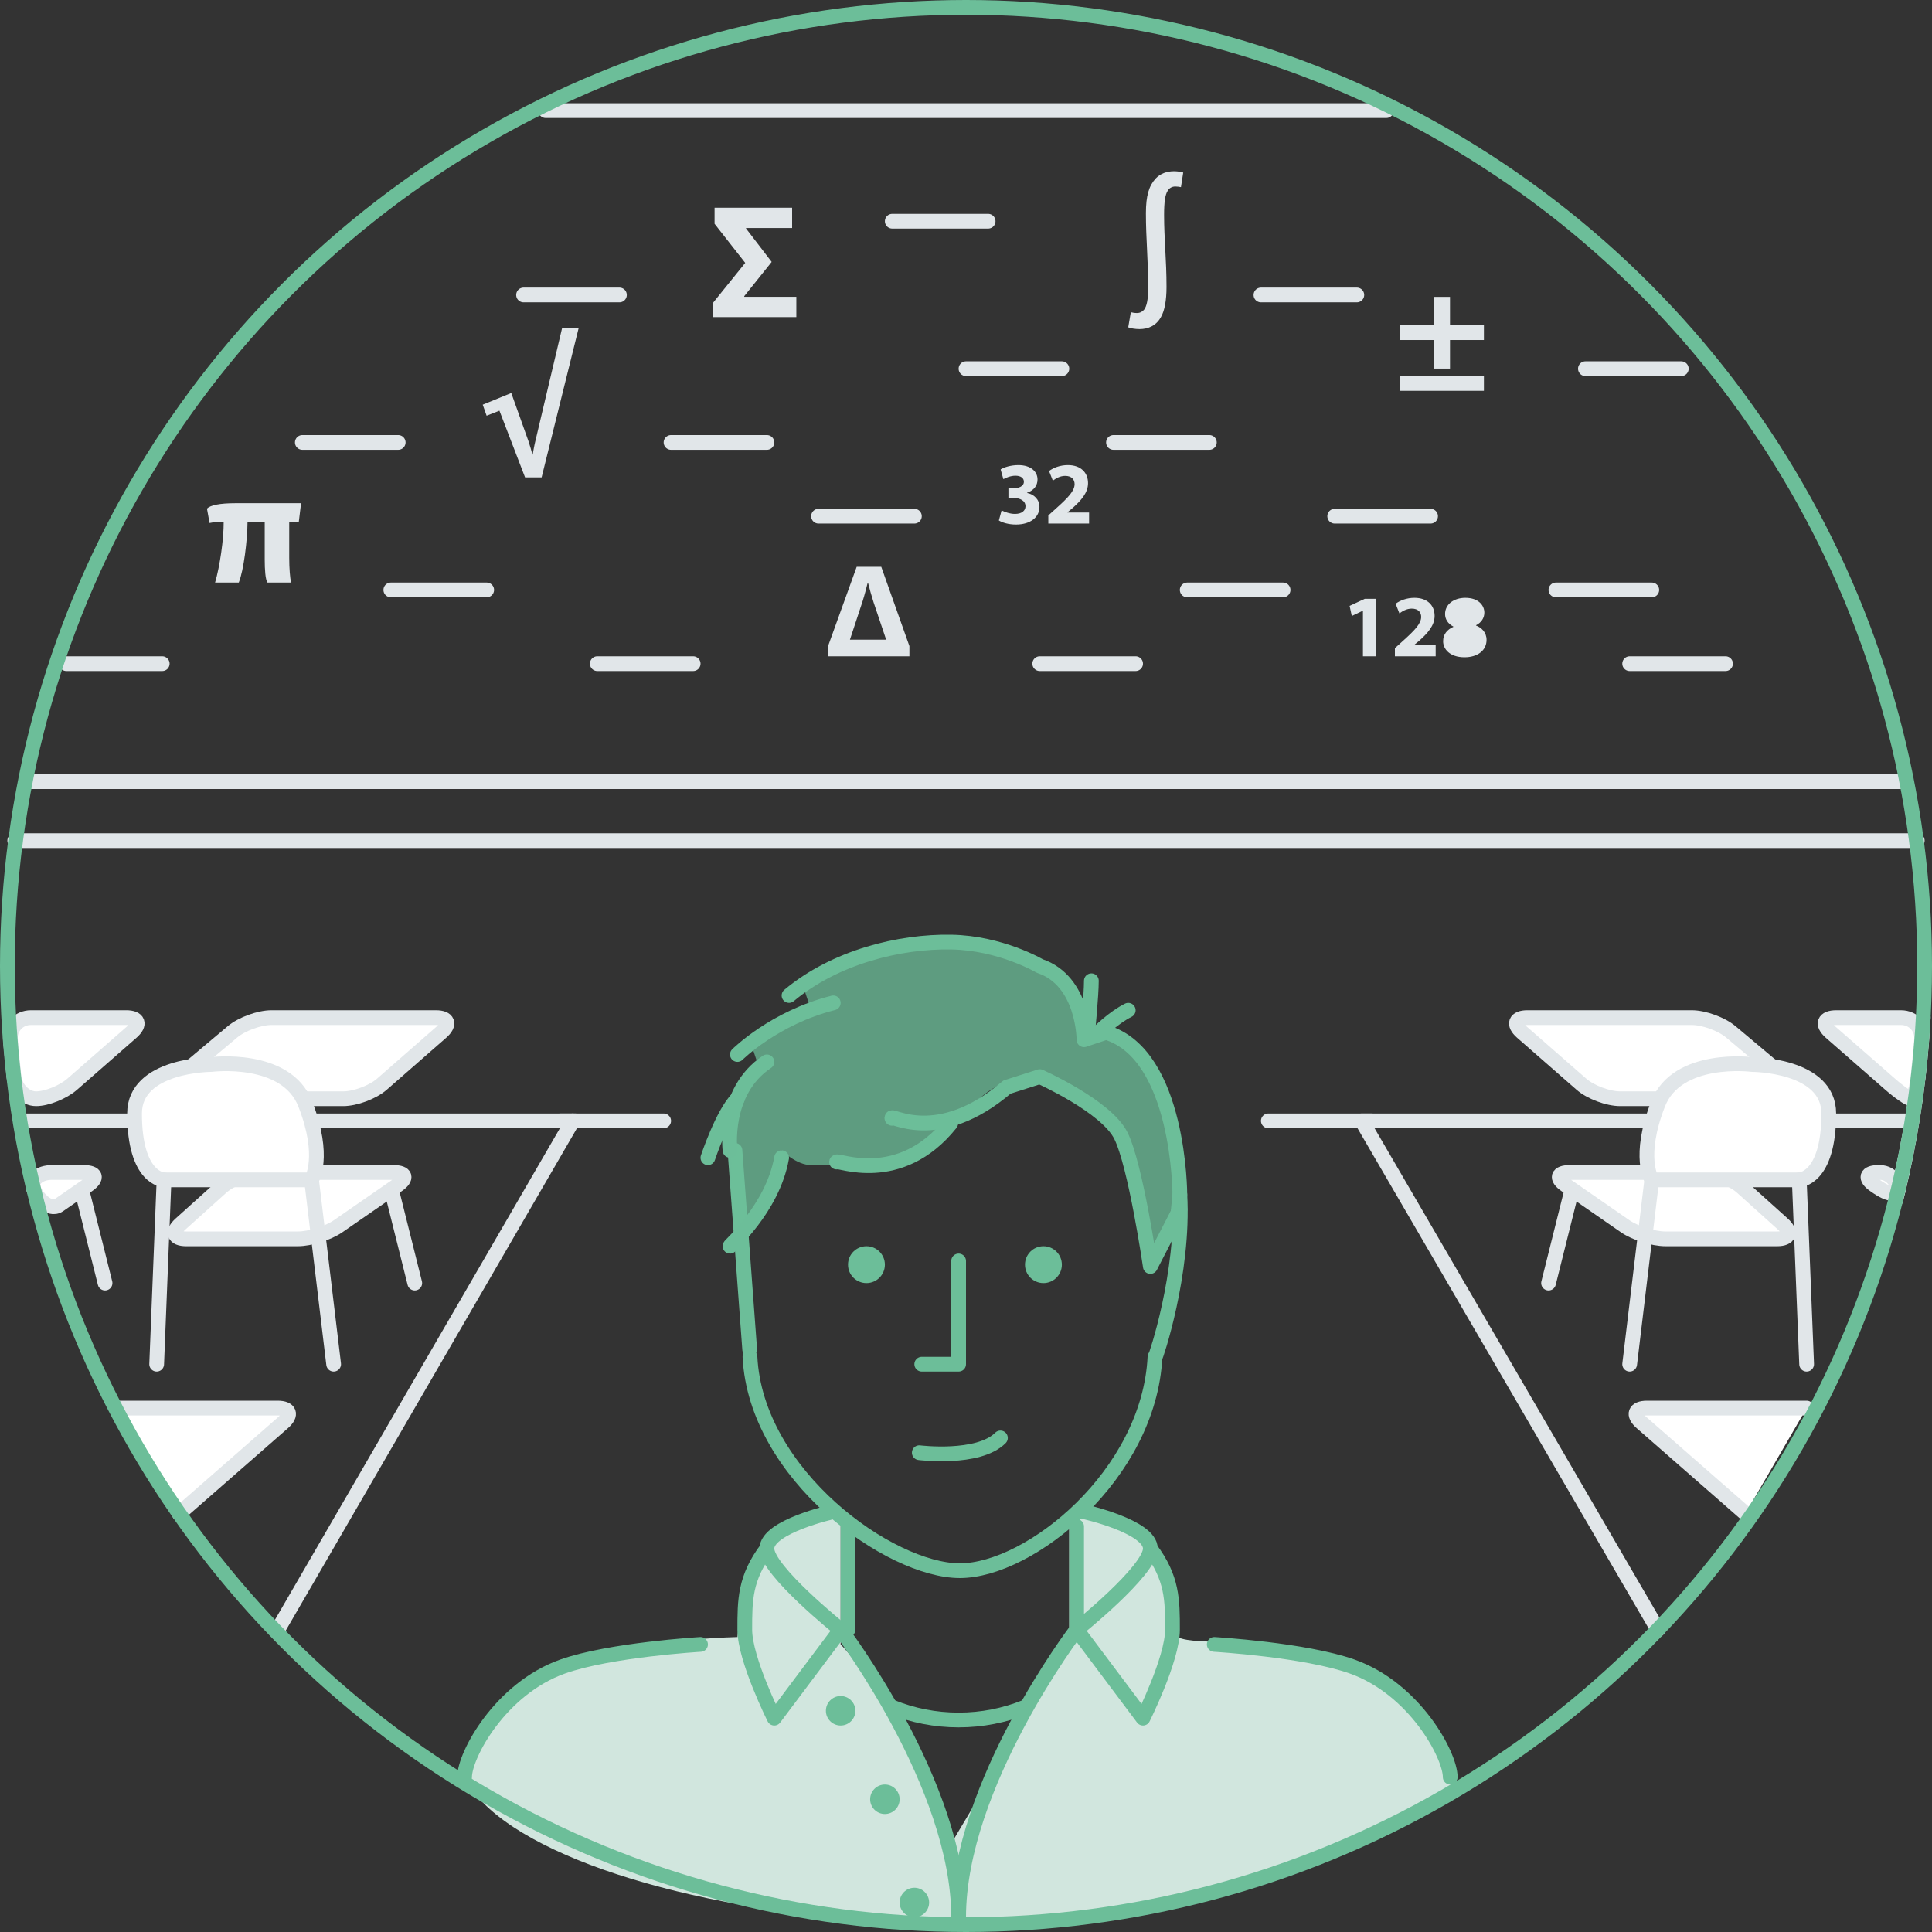 <?xml version="1.0" encoding="utf-8"?>
<!-- Generator: Adobe Illustrator 16.0.0, SVG Export Plug-In . SVG Version: 6.00 Build 0)  -->
<!DOCTYPE svg PUBLIC "-//W3C//DTD SVG 1.1//EN" "http://www.w3.org/Graphics/SVG/1.1/DTD/svg11.dtd">
<svg version="1.1" id="Layer_1" xmlns="http://www.w3.org/2000/svg" xmlns:xlink="http://www.w3.org/1999/xlink" x="0px" y="0px"
	 width="262px" height="262px" viewBox="0 0 262 262" enable-background="new 0 0 262 262" xml:space="preserve">
<rect x="0" y="0" width="262" height="262" fill="#333333" stroke="none"/>
<g>
	<g>
		<defs>
			<rect id="SVGID_1_" width="262" height="262"/>
		</defs>
		<clipPath id="SVGID_2_">
			<use xlink:href="#SVGID_1_"  overflow="visible"/>
		</clipPath>
		<path clip-path="url(#SVGID_2_)" fill="#D1E6DE" d="M63,241c0,0,2-18,37-19c1-9,5-14,5-14l9-3v18c0,0,9,9,15,27c6-10,16-27,16-27
			v-17c0,0,3-1,8,1s6,9,6,14s30-6,38,22C155,273,72,260,63,241"/>
		
			<line clip-path="url(#SVGID_2_)" fill="none" stroke="#6CBE99" stroke-width="2" stroke-linecap="round" stroke-linejoin="round" stroke-miterlimit="1" x1="115" y1="207" x2="115" y2="221"/>
		
			<path clip-path="url(#SVGID_2_)" fill="none" stroke="#6CBE99" stroke-width="2" stroke-linecap="round" stroke-linejoin="round" stroke-miterlimit="1" d="
			M164.667,223c0,0,12.285,0.72,18.704,3c8.443,3,13.296,12,13.296,15"/>
		
			<line clip-path="url(#SVGID_2_)" fill="none" stroke="#6CBE99" stroke-width="2" stroke-linecap="round" stroke-linejoin="round" stroke-miterlimit="1" x1="101.666" y1="183" x2="99.666" y2="156"/>
		
			<line clip-path="url(#SVGID_2_)" fill="none" stroke="#E1E6E9" stroke-width="2" stroke-linecap="round" stroke-linejoin="round" stroke-miterlimit="1" x1="3" y1="152" x2="78" y2="152"/>
		
			<polyline clip-path="url(#SVGID_2_)" fill="none" stroke="#E1E6E9" stroke-width="2" stroke-linecap="round" stroke-linejoin="round" stroke-miterlimit="1" points="
			259,152 184.667,152 224.833,221 		"/>
		
			<line clip-path="url(#SVGID_2_)" fill="none" stroke="#E1E6E9" stroke-width="2" stroke-linecap="round" stroke-linejoin="round" stroke-miterlimit="1" x1="76" y1="152" x2="90" y2="152"/>
		
			<line clip-path="url(#SVGID_2_)" fill="none" stroke="#E1E6E9" stroke-width="2" stroke-linecap="round" stroke-linejoin="round" stroke-miterlimit="1" x1="172" y1="152" x2="186" y2="152"/>
		
			<line clip-path="url(#SVGID_2_)" fill="none" stroke="#E1E6E9" stroke-width="2" stroke-linecap="round" stroke-linejoin="round" stroke-miterlimit="1" x1="77.666" y1="152" x2="37.666" y2="221"/>
		
			<path clip-path="url(#SVGID_2_)" fill="none" stroke="#6CBE99" stroke-width="2" stroke-linecap="round" stroke-linejoin="round" stroke-miterlimit="1" d="
			M113,205c0,0-9,2-9,5s10,11,10,11l-9,12c0,0-4-8-4-12s0-7,3-11"/>
		<path clip-path="url(#SVGID_2_)" fill="#6CBE99" d="M116,232c0,1.104-0.896,2-2,2s-2-0.896-2-2s0.896-2,2-2S116,230.896,116,232"
			/>
		
			<path clip-path="url(#SVGID_2_)" fill="none" stroke="#6CBE99" stroke-width="2" stroke-linecap="round" stroke-linejoin="round" stroke-miterlimit="1" d="
			M95,223c0,0-12.285,0.72-18.704,3C67.853,229,63,238,63,241"/>
		
			<line clip-path="url(#SVGID_2_)" fill="none" stroke="#E1E6E9" stroke-width="2" stroke-linecap="round" stroke-linejoin="round" stroke-miterlimit="1" x1="2" y1="114" x2="260" y2="114"/>
		
			<line clip-path="url(#SVGID_2_)" fill="none" stroke="#E1E6E9" stroke-width="2" stroke-linecap="round" stroke-linejoin="round" stroke-miterlimit="1" x1="258" y1="106" x2="4" y2="106"/>
		
			<line clip-path="url(#SVGID_2_)" fill="none" stroke="#E1E6E9" stroke-width="2" stroke-linecap="round" stroke-linejoin="round" stroke-miterlimit="1" x1="188" y1="15" x2="74" y2="15"/>
		<line clip-path="url(#SVGID_2_)" fill="#FFFFFF" x1="213" y1="162" x2="210" y2="174"/>
		
			<line clip-path="url(#SVGID_2_)" fill="none" stroke="#E1E6E9" stroke-width="2" stroke-linecap="round" stroke-linejoin="round" stroke-miterlimit="1" x1="213" y1="162" x2="210" y2="174"/>
		<path clip-path="url(#SVGID_2_)" fill="#FFFFFF" d="M246.246,152.126c1.65,0,1.966-0.868,0.702-1.929l-12.229-10.269
			c-1.264-1.061-3.647-1.929-5.298-1.929h-22.289c-1.65,0-1.983,0.889-0.742,1.975l8.062,7.051c1.241,1.086,3.607,1.975,5.258,1.975
			h15.141c1.65,0,3.858,0.703,4.908,1.563c1.049,0.859,3.258,1.562,4.908,1.562H246.246z"/>
		
			<path clip-path="url(#SVGID_2_)" fill="none" stroke="#E1E6E9" stroke-width="2" stroke-linecap="round" stroke-linejoin="round" stroke-miterlimit="1" d="
			M246.246,152.126c1.65,0,1.966-0.868,0.702-1.929l-12.229-10.269c-1.264-1.061-3.647-1.929-5.298-1.929h-22.289
			c-1.65,0-1.983,0.889-0.742,1.975l8.062,7.051c1.241,1.086,3.607,1.975,5.258,1.975h15.141c1.65,0,3.858,0.703,4.908,1.563
			c1.049,0.859,3.258,1.562,4.908,1.562H246.246z"/>
		<line clip-path="url(#SVGID_2_)" fill="#FFFFFF" x1="231.852" y1="149" x2="234.29" y2="165"/>
		
			<line clip-path="url(#SVGID_2_)" fill="none" stroke="#E1E6E9" stroke-width="2" stroke-linecap="round" stroke-linejoin="round" stroke-miterlimit="1" x1="231.852" y1="149" x2="234.29" y2="165"/>
		<path clip-path="url(#SVGID_2_)" fill="#FFFFFF" d="M236.229,161.007c-1.226-1.104-3.579-2.007-5.229-2.007h-18.142
			c-1.65,0-1.89,0.769-0.533,1.708l8.066,5.584c1.356,0.939,3.816,1.708,5.467,1.708h15.142c1.649,0,1.995-0.903,0.77-2.007
			L236.229,161.007z"/>
		
			<path clip-path="url(#SVGID_2_)" fill="none" stroke="#E1E6E9" stroke-width="2" stroke-linecap="round" stroke-linejoin="round" stroke-miterlimit="1" d="
			M236.229,161.007c-1.226-1.104-3.579-2.007-5.229-2.007h-18.142c-1.65,0-1.89,0.769-0.533,1.708l8.066,5.584
			c1.356,0.939,3.816,1.708,5.467,1.708h15.142c1.649,0,1.995-0.903,0.77-2.007L236.229,161.007z"/>
		<path clip-path="url(#SVGID_2_)" fill="#FFFFFF" d="M224,160c0,0-1.957-3.125,0.85-10.3c2.601-6.645,12.75-5.345,12.75-5.345
			s10.4,0,10.4,6.645c0,8.955-4,9-4,9H224z"/>
		
			<path clip-path="url(#SVGID_2_)" fill="none" stroke="#E1E6E9" stroke-width="2" stroke-linecap="round" stroke-linejoin="round" stroke-miterlimit="1" d="
			M224,160c0,0-1.957-3.125,0.85-10.3c2.601-6.645,12.75-5.345,12.75-5.345s10.4,0,10.4,6.645c0,8.955-4,9-4,9H224z"/>
		<line clip-path="url(#SVGID_2_)" fill="#FFFFFF" x1="244" y1="160" x2="245" y2="185"/>
		
			<line clip-path="url(#SVGID_2_)" fill="none" stroke="#E1E6E9" stroke-width="2" stroke-linecap="round" stroke-linejoin="round" stroke-miterlimit="1" x1="244" y1="160" x2="245" y2="185"/>
		<line clip-path="url(#SVGID_2_)" fill="#FFFFFF" x1="224" y1="160" x2="221" y2="185"/>
		
			<line clip-path="url(#SVGID_2_)" fill="none" stroke="#E1E6E9" stroke-width="2" stroke-linecap="round" stroke-linejoin="round" stroke-miterlimit="1" x1="224" y1="160" x2="221" y2="185"/>
		<path clip-path="url(#SVGID_2_)" fill="#FFFFFF" d="M20,152.126c-1.65,0-1.966-0.868-0.703-1.929l12.23-10.269
			c1.264-1.061,3.647-1.929,5.297-1.929h22.289c1.65,0,1.984,0.889,0.742,1.975l-8.062,7.051c-1.242,1.086-3.608,1.975-5.258,1.975
			h-15.14c-1.65,0-3.859,0.703-4.909,1.563c-1.049,0.859-3.258,1.562-4.908,1.562H20z"/>
		
			<path clip-path="url(#SVGID_2_)" fill="none" stroke="#E1E6E9" stroke-width="2" stroke-linecap="round" stroke-linejoin="round" stroke-miterlimit="1" d="
			M20,152.126c-1.65,0-1.966-0.868-0.703-1.929l12.23-10.269c1.264-1.061,3.647-1.929,5.297-1.929h22.289
			c1.65,0,1.984,0.889,0.742,1.975l-8.062,7.051c-1.242,1.086-3.608,1.975-5.258,1.975h-15.14c-1.65,0-3.859,0.703-4.909,1.563
			c-1.049,0.859-3.258,1.562-4.908,1.562H20z"/>
		<line clip-path="url(#SVGID_2_)" fill="#FFFFFF" x1="34.395" y1="149" x2="31.957" y2="165"/>
		
			<line clip-path="url(#SVGID_2_)" fill="none" stroke="#E1E6E9" stroke-width="2" stroke-linecap="round" stroke-linejoin="round" stroke-miterlimit="1" x1="34.395" y1="149" x2="31.957" y2="165"/>
		<path clip-path="url(#SVGID_2_)" fill="#FFFFFF" d="M30.016,161.007c1.227-1.104,3.58-2.007,5.23-2.007h18.141
			c1.65,0,1.89,0.769,0.533,1.708l-8.067,5.584c-1.357,0.939-3.816,1.708-5.466,1.708H25.246c-1.65,0-1.997-0.903-0.77-2.007
			L30.016,161.007z"/>
		
			<path clip-path="url(#SVGID_2_)" fill="none" stroke="#E1E6E9" stroke-width="2" stroke-linecap="round" stroke-linejoin="round" stroke-miterlimit="1" d="
			M30.016,161.007c1.227-1.104,3.58-2.007,5.23-2.007h18.141c1.65,0,1.89,0.769,0.533,1.708l-8.067,5.584
			c-1.357,0.939-3.816,1.708-5.466,1.708H25.246c-1.65,0-1.997-0.903-0.77-2.007L30.016,161.007z"/>
		<path clip-path="url(#SVGID_2_)" fill="#FFFFFF" d="M42.246,160c0,0,1.957-3.125-0.85-10.3c-2.6-6.645-12.75-5.345-12.75-5.345
			s-10.4,0-10.4,6.645c0,8.955,4,9,4,9H42.246z"/>
		
			<path clip-path="url(#SVGID_2_)" fill="none" stroke="#E1E6E9" stroke-width="2" stroke-linecap="round" stroke-linejoin="round" stroke-miterlimit="1" d="
			M42.246,160c0,0,1.957-3.125-0.85-10.3c-2.6-6.645-12.75-5.345-12.75-5.345s-10.4,0-10.4,6.645c0,8.955,4,9,4,9H42.246z"/>
		<line clip-path="url(#SVGID_2_)" fill="#FFFFFF" x1="22.246" y1="160" x2="21.246" y2="185"/>
		
			<line clip-path="url(#SVGID_2_)" fill="none" stroke="#E1E6E9" stroke-width="2" stroke-linecap="round" stroke-linejoin="round" stroke-miterlimit="1" x1="22.246" y1="160" x2="21.246" y2="185"/>
		<line clip-path="url(#SVGID_2_)" fill="#FFFFFF" x1="53.246" y1="162" x2="56.246" y2="174"/>
		
			<line clip-path="url(#SVGID_2_)" fill="none" stroke="#E1E6E9" stroke-width="2" stroke-linecap="round" stroke-linejoin="round" stroke-miterlimit="1" x1="53.246" y1="162" x2="56.246" y2="174"/>
		<line clip-path="url(#SVGID_2_)" fill="#FFFFFF" x1="42.246" y1="160" x2="45.246" y2="185"/>
		
			<line clip-path="url(#SVGID_2_)" fill="none" stroke="#E1E6E9" stroke-width="2" stroke-linecap="round" stroke-linejoin="round" stroke-miterlimit="1" x1="42.246" y1="160" x2="45.246" y2="185"/>
		<path clip-path="url(#SVGID_2_)" fill="#FFFFFF" d="M16,190.95h21.647c1.65,0,1.984,0.889,0.742,1.975L24.296,205.25"/>
		
			<path clip-path="url(#SVGID_2_)" fill="none" stroke="#E1E6E9" stroke-width="2" stroke-linecap="round" stroke-linejoin="round" stroke-miterlimit="1" d="
			M16,190.95h21.647c1.65,0,1.984,0.889,0.742,1.975L24.296,205.25"/>
		<path clip-path="url(#SVGID_2_)" fill="#FFFFFF" d="M245,190.95h-21.647c-1.65,0-1.983,0.889-0.742,1.975l14.094,12.325"/>
		
			<path clip-path="url(#SVGID_2_)" fill="none" stroke="#E1E6E9" stroke-width="2" stroke-linecap="round" stroke-linejoin="round" stroke-miterlimit="1" d="
			M245,190.95h-21.647c-1.65,0-1.983,0.889-0.742,1.975l14.094,12.325"/>
		<path clip-path="url(#SVGID_2_)" fill="#FFFFFF" d="M11.246,162l3,12L11.246,162z"/>
		
			<path clip-path="url(#SVGID_2_)" fill="none" stroke="#E1E6E9" stroke-width="2" stroke-linecap="round" stroke-linejoin="round" stroke-miterlimit="1" d="
			M11.246,162l3,12L11.246,162z"/>
		<path clip-path="url(#SVGID_2_)" fill="#FFFFFF" d="M4.891,149c1.455,0,3.661-0.889,4.903-1.975l8.061-7.051
			c1.243-1.086,0.909-1.975-0.741-1.975H4.188c-1.65,0-2.898,1.346-2.775,2.991l0.481,5.03C2.087,147.659,3.436,149,4.891,149"/>
		
			<path clip-path="url(#SVGID_2_)" fill="none" stroke="#E1E6E9" stroke-width="2" stroke-linecap="round" stroke-linejoin="round" stroke-miterlimit="1" d="
			M4.891,149c1.455,0,3.661-0.889,4.903-1.975l8.061-7.051c1.243-1.086,0.909-1.975-0.741-1.975H4.188
			c-1.65,0-2.898,1.346-2.775,2.991l0.481,5.03C2.087,147.659,3.436,149,4.891,149z"/>
		<path clip-path="url(#SVGID_2_)" fill="#FFFFFF" d="M7.033,159c-1.65,0-2.785,0.923-2.523,2.052
			c0.262,1.129,2.136,3.307,3.493,2.367l3.917-2.711c1.357-0.939,1.116-1.708-0.533-1.708H7.033z"/>
		
			<path clip-path="url(#SVGID_2_)" fill="none" stroke="#E1E6E9" stroke-width="2" stroke-linecap="round" stroke-linejoin="round" stroke-miterlimit="1" d="
			M7.033,159c-1.65,0-2.785,0.923-2.523,2.052c0.262,1.129,2.136,3.307,3.493,2.367l3.917-2.711
			c1.357-0.939,1.116-1.708-0.533-1.708H7.033z"/>
		<line clip-path="url(#SVGID_2_)" fill="#FFFFFF" x1="71" y1="40" x2="84" y2="40"/>
		
			<line clip-path="url(#SVGID_2_)" fill="none" stroke="#E1E6E9" stroke-width="2" stroke-linecap="round" stroke-linejoin="round" stroke-miterlimit="1" x1="71" y1="40" x2="84" y2="40"/>
		<line clip-path="url(#SVGID_2_)" fill="#FFFFFF" x1="91" y1="60" x2="104" y2="60"/>
		
			<line clip-path="url(#SVGID_2_)" fill="none" stroke="#E1E6E9" stroke-width="2" stroke-linecap="round" stroke-linejoin="round" stroke-miterlimit="1" x1="91" y1="60" x2="104" y2="60"/>
		<line clip-path="url(#SVGID_2_)" fill="#FFFFFF" x1="131" y1="50" x2="144" y2="50"/>
		
			<line clip-path="url(#SVGID_2_)" fill="none" stroke="#E1E6E9" stroke-width="2" stroke-linecap="round" stroke-linejoin="round" stroke-miterlimit="1" x1="131" y1="50" x2="144" y2="50"/>
		<line clip-path="url(#SVGID_2_)" fill="#FFFFFF" x1="111" y1="70" x2="124" y2="70"/>
		
			<line clip-path="url(#SVGID_2_)" fill="none" stroke="#E1E6E9" stroke-width="2" stroke-linecap="round" stroke-linejoin="round" stroke-miterlimit="1" x1="111" y1="70" x2="124" y2="70"/>
		<line clip-path="url(#SVGID_2_)" fill="#FFFFFF" x1="151" y1="60" x2="164" y2="60"/>
		
			<line clip-path="url(#SVGID_2_)" fill="none" stroke="#E1E6E9" stroke-width="2" stroke-linecap="round" stroke-linejoin="round" stroke-miterlimit="1" x1="151" y1="60" x2="164" y2="60"/>
		<line clip-path="url(#SVGID_2_)" fill="#FFFFFF" x1="141" y1="90" x2="154" y2="90"/>
		
			<line clip-path="url(#SVGID_2_)" fill="none" stroke="#E1E6E9" stroke-width="2" stroke-linecap="round" stroke-linejoin="round" stroke-miterlimit="1" x1="141" y1="90" x2="154" y2="90"/>
		<line clip-path="url(#SVGID_2_)" fill="#FFFFFF" x1="181" y1="70" x2="194" y2="70"/>
		
			<line clip-path="url(#SVGID_2_)" fill="none" stroke="#E1E6E9" stroke-width="2" stroke-linecap="round" stroke-linejoin="round" stroke-miterlimit="1" x1="181" y1="70" x2="194" y2="70"/>
		<line clip-path="url(#SVGID_2_)" fill="#FFFFFF" x1="161" y1="80" x2="174" y2="80"/>
		
			<line clip-path="url(#SVGID_2_)" fill="none" stroke="#E1E6E9" stroke-width="2" stroke-linecap="round" stroke-linejoin="round" stroke-miterlimit="1" x1="161" y1="80" x2="174" y2="80"/>
		<line clip-path="url(#SVGID_2_)" fill="#FFFFFF" x1="53" y1="80" x2="66" y2="80"/>
		
			<line clip-path="url(#SVGID_2_)" fill="none" stroke="#E1E6E9" stroke-width="2" stroke-linecap="round" stroke-linejoin="round" stroke-miterlimit="1" x1="53" y1="80" x2="66" y2="80"/>
		<line clip-path="url(#SVGID_2_)" fill="#FFFFFF" x1="81" y1="90" x2="94" y2="90"/>
		
			<line clip-path="url(#SVGID_2_)" fill="none" stroke="#E1E6E9" stroke-width="2" stroke-linecap="round" stroke-linejoin="round" stroke-miterlimit="1" x1="81" y1="90" x2="94" y2="90"/>
		<line clip-path="url(#SVGID_2_)" fill="#FFFFFF" x1="9" y1="90" x2="22" y2="90"/>
		
			<line clip-path="url(#SVGID_2_)" fill="none" stroke="#E1E6E9" stroke-width="2" stroke-linecap="round" stroke-linejoin="round" stroke-miterlimit="1" x1="9" y1="90" x2="22" y2="90"/>
		<line clip-path="url(#SVGID_2_)" fill="#FFFFFF" x1="41" y1="60" x2="54" y2="60"/>
		
			<line clip-path="url(#SVGID_2_)" fill="none" stroke="#E1E6E9" stroke-width="2" stroke-linecap="round" stroke-linejoin="round" stroke-miterlimit="1" x1="41" y1="60" x2="54" y2="60"/>
		<line clip-path="url(#SVGID_2_)" fill="#FFFFFF" x1="121" y1="30" x2="134" y2="30"/>
		
			<line clip-path="url(#SVGID_2_)" fill="none" stroke="#E1E6E9" stroke-width="2" stroke-linecap="round" stroke-linejoin="round" stroke-miterlimit="1" x1="121" y1="30" x2="134" y2="30"/>
		<line clip-path="url(#SVGID_2_)" fill="#FFFFFF" x1="171" y1="40" x2="184" y2="40"/>
		
			<line clip-path="url(#SVGID_2_)" fill="none" stroke="#E1E6E9" stroke-width="2" stroke-linecap="round" stroke-linejoin="round" stroke-miterlimit="1" x1="171" y1="40" x2="184" y2="40"/>
		<line clip-path="url(#SVGID_2_)" fill="#FFFFFF" x1="221" y1="90" x2="234" y2="90"/>
		
			<line clip-path="url(#SVGID_2_)" fill="none" stroke="#E1E6E9" stroke-width="2" stroke-linecap="round" stroke-linejoin="round" stroke-miterlimit="1" x1="221" y1="90" x2="234" y2="90"/>
		<line clip-path="url(#SVGID_2_)" fill="#FFFFFF" x1="211" y1="80" x2="224" y2="80"/>
		
			<line clip-path="url(#SVGID_2_)" fill="none" stroke="#E1E6E9" stroke-width="2" stroke-linecap="round" stroke-linejoin="round" stroke-miterlimit="1" x1="211" y1="80" x2="224" y2="80"/>
		<line clip-path="url(#SVGID_2_)" fill="#FFFFFF" x1="215" y1="50" x2="228" y2="50"/>
		
			<line clip-path="url(#SVGID_2_)" fill="none" stroke="#E1E6E9" stroke-width="2" stroke-linecap="round" stroke-linejoin="round" stroke-miterlimit="1" x1="215" y1="50" x2="228" y2="50"/>
		<polygon clip-path="url(#SVGID_2_)" fill="#E1E6E9" points="100.929,40.25 107.992,40.25 107.992,43 96.66,43 96.66,41.107 
			101.061,35.651 96.903,30.349 96.903,28.17 107.42,28.17 107.42,30.92 101.171,30.92 101.171,30.986 104.647,35.519 
			100.929,40.161 		"/>
		<polygon clip-path="url(#SVGID_2_)" fill="#E1E6E9" points="196.635,40.26 196.635,44.066 201.234,44.066 201.234,46.113 
			196.635,46.113 196.635,49.985 194.479,49.985 194.479,46.113 189.88,46.113 189.88,44.066 194.479,44.066 194.479,40.26 		"/>
		<rect x="189.88" y="50.954" clip-path="url(#SVGID_2_)" fill="#E1E6E9" width="11.354" height="2.046"/>
		<path clip-path="url(#SVGID_2_)" fill="#E1E6E9" d="M39.222,70.771v4.863c0,1.474,0.11,2.685,0.242,3.366h-3.19
			c-0.286-0.396-0.375-1.759-0.375-3.124v-5.105h-2.332c-0.022,2.486-0.506,6.558-1.188,8.229h-3.213
			c0.639-2.134,1.189-5.94,1.167-8.229c-0.638,0-1.364,0.022-1.915,0.154l-0.352-1.958c0.485-0.462,1.717-0.726,3.851-0.726h8.911
			l-0.308,2.53H39.222z"/>
		<path clip-path="url(#SVGID_2_)" fill="#E1E6E9" d="M73.449,64.738h-2.244l-3.477-9.043l-1.738,0.682l-0.528-1.496l3.872-1.584
			l2.333,6.535c0.22,0.637,0.396,1.298,0.528,1.803h0.044c0.088-0.461,0.198-1.166,0.374-1.87l3.608-15.248h2.245L73.449,64.738z"/>
		<path clip-path="url(#SVGID_2_)" fill="#E1E6E9" d="M160.15,25.378c-0.221-0.044-0.483-0.088-0.771-0.088
			c-0.438,0-0.835,0.22-1.034,0.594c-0.33,0.506-0.483,1.474-0.483,3.257c0,3.343,0.33,6.05,0.33,9.769
			c0,1.848-0.265,3.235-0.748,4.071c-0.639,1.187-1.738,1.65-2.904,1.65c-0.617,0-1.232-0.11-1.54-0.242l0.351-2.047
			c0.222,0.066,0.528,0.11,0.859,0.11c0.374,0,0.682-0.154,0.946-0.462c0.33-0.44,0.55-1.276,0.55-2.97
			c0-3.807-0.308-6.58-0.308-10.1c0-2.398,0.418-3.718,1.319-4.708c0.639-0.683,1.54-0.99,2.487-0.99
			c0.506,0,1.011,0.088,1.254,0.176L160.15,25.378z"/>
		<path clip-path="url(#SVGID_2_)" fill="#E1E6E9" d="M135.828,69.213c0.323,0.168,1.066,0.479,1.811,0.479
			c0.947,0,1.428-0.455,1.428-1.042c0-0.768-0.768-1.116-1.572-1.116h-0.743v-1.307h0.708c0.611-0.012,1.39-0.241,1.39-0.9
			c0-0.468-0.382-0.815-1.149-0.815c-0.637,0-1.31,0.275-1.632,0.468l-0.372-1.32c0.469-0.3,1.403-0.588,2.411-0.588
			c1.667,0,2.591,0.876,2.591,1.944c0,0.827-0.469,1.474-1.428,1.81v0.025c0.936,0.168,1.691,0.875,1.691,1.894
			c0,1.379-1.211,2.387-3.19,2.387c-1.007,0-1.858-0.264-2.315-0.552L135.828,69.213z"/>
		<path clip-path="url(#SVGID_2_)" fill="#E1E6E9" d="M142.164,71v-1.104l1.008-0.911c1.703-1.523,2.53-2.399,2.556-3.31
			c0-0.636-0.386-1.14-1.285-1.14c-0.671,0-1.259,0.336-1.667,0.649l-0.516-1.308c0.588-0.443,1.499-0.804,2.555-0.804
			c1.764,0,2.734,1.032,2.734,2.447c0,1.307-0.947,2.351-2.074,3.358l-0.721,0.6v0.024h2.939V71H142.164z"/>
		<polygon clip-path="url(#SVGID_2_)" fill="#E1E6E9" points="184.83,82.823 184.807,82.823 183.319,83.531 183.02,82.164 
			185.082,81.204 186.594,81.204 186.594,89 184.83,89 		"/>
		<path clip-path="url(#SVGID_2_)" fill="#E1E6E9" d="M189.164,89v-1.104l1.008-0.911c1.703-1.523,2.53-2.399,2.556-3.31
			c0-0.636-0.386-1.14-1.285-1.14c-0.671,0-1.259,0.336-1.667,0.649l-0.516-1.308c0.588-0.443,1.499-0.804,2.555-0.804
			c1.764,0,2.734,1.032,2.734,2.447c0,1.307-0.947,2.351-2.074,3.358l-0.721,0.6v0.024h2.939V89H189.164z"/>
		<path clip-path="url(#SVGID_2_)" fill="#E1E6E9" d="M195.703,86.961c0-0.936,0.54-1.583,1.392-1.955v-0.035
			c-0.755-0.385-1.128-1.02-1.128-1.703c0-1.32,1.188-2.196,2.747-2.196c1.822,0,2.579,1.056,2.579,2.003
			c0,0.672-0.36,1.331-1.128,1.715v0.036c0.756,0.288,1.427,0.936,1.427,1.944c0,1.415-1.187,2.362-2.998,2.362
			C196.615,89.132,195.703,88.017,195.703,86.961"/>
		<path clip-path="url(#SVGID_2_)" fill="#E1E6E9" d="M199.733,86.901c0-0.683-0.504-1.091-1.224-1.283
			c-0.6,0.168-0.947,0.6-0.947,1.163c-0.012,0.564,0.42,1.092,1.104,1.092C199.313,87.873,199.733,87.453,199.733,86.901"/>
		<path clip-path="url(#SVGID_2_)" fill="#E1E6E9" d="M197.683,83.207c0,0.528,0.479,0.863,1.104,1.056
			c0.419-0.12,0.792-0.504,0.792-0.995c0-0.481-0.276-0.96-0.948-0.96C198.006,82.308,197.683,82.716,197.683,83.207"/>
		<path clip-path="url(#SVGID_2_)" fill="#E1E6E9" d="M119.508,76.864h-3.331l-3.889,10.768V89h11.037v-1.387L119.508,76.864z
			 M115.259,86.749l1.728-5.239c0.253-0.792,0.523-1.855,0.667-2.431h0.072c0.18,0.738,0.486,1.801,0.738,2.593l1.71,5.077H115.259z
			"/>
		<path clip-path="url(#SVGID_2_)" fill="#FFFFFF" d="M259.754,149c-0.468,3.377-1.065,6.712-1.787,10"/>
		
			<path clip-path="url(#SVGID_2_)" fill="none" stroke="#E1E6E9" stroke-width="2" stroke-linecap="round" stroke-linejoin="round" stroke-miterlimit="1" d="
			M259.754,149c-0.468,3.377-1.065,6.712-1.787,10"/>
		<path clip-path="url(#SVGID_2_)" fill="#FFFFFF" d="M260.812,138c-0.197,3.711-0.556,7.378-1.058,11"/>
		
			<path clip-path="url(#SVGID_2_)" fill="none" stroke="#E1E6E9" stroke-width="2" stroke-linecap="round" stroke-linejoin="round" stroke-miterlimit="1" d="
			M260.812,138c-0.197,3.711-0.556,7.378-1.058,11"/>
		<path clip-path="url(#SVGID_2_)" fill="#FFFFFF" d="M257.967,159c-0.273,1.245-0.562,2.485-0.871,3.717"/>
		
			<path clip-path="url(#SVGID_2_)" fill="none" stroke="#E1E6E9" stroke-width="2" stroke-linecap="round" stroke-linejoin="round" stroke-miterlimit="1" d="
			M257.967,159c-0.273,1.245-0.562,2.485-0.871,3.717"/>
		<path clip-path="url(#SVGID_2_)" fill="#FFFFFF" d="M256.32,147.025c1.241,1.086,2.521,1.975,2.846,1.975
			c0.323,0,0.746-1.341,0.939-2.979l0.48-5.029c0.124-1.646-1.124-2.991-2.774-2.991H249c-1.65,0-1.983,0.889-0.743,1.975
			L256.32,147.025z"/>
		
			<path clip-path="url(#SVGID_2_)" fill="none" stroke="#E1E6E9" stroke-width="2" stroke-linecap="round" stroke-linejoin="round" stroke-miterlimit="1" d="
			M256.32,147.025c1.241,1.086,2.521,1.975,2.846,1.975c0.323,0,0.746-1.341,0.939-2.979l0.48-5.029
			c0.124-1.646-1.124-2.991-2.774-2.991H249c-1.65,0-1.983,0.889-0.743,1.975L256.32,147.025z"/>
		<path clip-path="url(#SVGID_2_)" fill="#FFFFFF" d="M254.727,159c-1.65,0-1.89,0.769-0.533,1.708l0.436,0.301
			c1.356,0.939,2.602,1.152,2.766,0.472c0.164-0.68-0.777-2.48-2.428-2.48H254.727z"/>
		
			<path clip-path="url(#SVGID_2_)" fill="none" stroke="#E1E6E9" stroke-width="2" stroke-linecap="round" stroke-linejoin="round" stroke-miterlimit="1" d="
			M254.727,159c-1.65,0-1.89,0.769-0.533,1.708l0.436,0.301c1.356,0.939,2.602,1.152,2.766,0.472c0.164-0.68-0.777-2.48-2.428-2.48
			H254.727z"/>
		<path opacity="0.75" clip-path="url(#SVGID_2_)" fill="#6CBE99" d="M100,168c0,0,5-4,6-12c0,0,2,2,4,2h6c0,0,9,1,15-7s15-5,20,3
			s5,17,5,17s4-5,4-13c0,0-2-17-13-19c-2-7-7-13-21-11s-17,6-17,6l1,3l-8,5l1,3C103,145,97,152,100,168"/>
		
			<path clip-path="url(#SVGID_2_)" fill="none" stroke="#6CBE99" stroke-width="2" stroke-linecap="round" stroke-linejoin="round" stroke-miterlimit="1" d="
			M100,143c0,0,5-5,13-7"/>
		
			<path clip-path="url(#SVGID_2_)" fill="none" stroke="#6CBE99" stroke-width="2" stroke-linecap="round" stroke-linejoin="round" stroke-miterlimit="1" d="
			M104,144c-6,4-5,12-5,12"/>
		
			<path clip-path="url(#SVGID_2_)" fill="none" stroke="#6CBE99" stroke-width="2" stroke-linecap="round" stroke-linejoin="round" stroke-miterlimit="1" d="
			M149.001,140c0,0,2-2,4-3"/>
		
			<path clip-path="url(#SVGID_2_)" fill="none" stroke="#6CBE99" stroke-width="2" stroke-linecap="round" stroke-linejoin="round" stroke-miterlimit="1" d="
			M99,169c-0.237,0.008,5.757-4.992,7-12"/>
		
			<path clip-path="url(#SVGID_2_)" fill="none" stroke="#6CBE99" stroke-width="2" stroke-linecap="round" stroke-linejoin="round" stroke-miterlimit="1" d="
			M96,157c0,0,2-6,4-8"/>
		
			<path clip-path="url(#SVGID_2_)" fill="none" stroke="#6CBE99" stroke-width="2" stroke-linecap="round" stroke-linejoin="round" stroke-miterlimit="1" d="
			M160,162c0.599,10.763-3.322,22.197-3.334,22h-0.038c-0.781,16-16.962,29-26.462,29s-27.68-13-28.462-29"/>
		
			<polyline clip-path="url(#SVGID_2_)" fill="none" stroke="#6CBE99" stroke-width="2" stroke-linecap="round" stroke-linejoin="round" stroke-miterlimit="1" points="
			146,221 146,217 146,207 		"/>
		
			<polyline clip-path="url(#SVGID_2_)" fill="none" stroke="#6CBE99" stroke-width="2" stroke-linecap="round" stroke-linejoin="round" stroke-miterlimit="1" points="
			125,185 130,185 130,171 		"/>
		
			<path clip-path="url(#SVGID_2_)" fill="none" stroke="#6CBE99" stroke-width="2" stroke-linecap="round" stroke-linejoin="round" stroke-miterlimit="1" d="
			M124.666,197c0,0,8.001,1,11.001-2"/>
		
			<path clip-path="url(#SVGID_2_)" fill="none" stroke="#6CBE99" stroke-width="2" stroke-linecap="round" stroke-linejoin="round" stroke-miterlimit="1" d="
			M114,221c0,0,16,21,16,39"/>
		
			<path clip-path="url(#SVGID_2_)" fill="none" stroke="#6CBE99" stroke-width="2" stroke-linecap="round" stroke-linejoin="round" stroke-miterlimit="1" d="
			M147,205c0,0,9,2,9,5s-10,11-10,11l9,12c0,0,4-8,4-12s0-7-3-11"/>
		
			<path clip-path="url(#SVGID_2_)" fill="none" stroke="#6CBE99" stroke-width="2" stroke-linecap="round" stroke-linejoin="round" stroke-miterlimit="1" d="
			M146,221c0,0-16,21-16,39"/>
		
			<path clip-path="url(#SVGID_2_)" fill="none" stroke="#6CBE99" stroke-width="2" stroke-linecap="round" stroke-linejoin="round" stroke-miterlimit="1" d="
			M139,231.514c-2.781,1.119-5.818,1.734-9,1.734c-3.182,0-6.219-0.615-8.999-1.734"/>
		<path clip-path="url(#SVGID_2_)" fill="#6CBE99" d="M122,244c0,1.104-0.896,2-2,2s-2-0.896-2-2s0.896-2,2-2S122,242.896,122,244"
			/>
		<path clip-path="url(#SVGID_2_)" fill="#6CBE99" d="M126,258c0,1.104-0.896,2-2,2s-2-0.896-2-2s0.896-2,2-2S126,256.896,126,258"
			/>
		
			<circle clip-path="url(#SVGID_2_)" fill="none" stroke="#6CBE99" stroke-width="2" stroke-linecap="round" stroke-linejoin="round" stroke-miterlimit="1" cx="131" cy="131" r="130"/>
		
			<path clip-path="url(#SVGID_2_)" fill="none" stroke="#6CBE99" stroke-width="2" stroke-linecap="round" stroke-linejoin="round" stroke-miterlimit="1" d="
			M107,135c6.264-5.24,15.036-7.367,22-7.244c6.714,0.119,12,3.244,12,3.244c6,2,6,10,6,10l3-1c10,3,10,22,10,22s-0.32,3.601-0.6,5"
			/>
		
			<path clip-path="url(#SVGID_2_)" fill="none" stroke="#6CBE99" stroke-width="2" stroke-linecap="round" stroke-linejoin="round" stroke-miterlimit="1" d="
			M113.447,157.581c0.069-0.411,8.554,3.419,15.476-5.238"/>
		
			<path clip-path="url(#SVGID_2_)" fill="none" stroke="#6CBE99" stroke-width="2" stroke-linecap="round" stroke-linejoin="round" stroke-miterlimit="1" d="
			M147.501,140c0,0,0.5-5,0.5-7"/>
		
			<path clip-path="url(#SVGID_2_)" fill="none" stroke="#6CBE99" stroke-width="2" stroke-linecap="round" stroke-linejoin="round" stroke-miterlimit="1" d="
			M160,164l-4,7.75c0,0-1.999-13.75-3.999-17.75s-11-8-11-8l-4.446,1.419c-9.446,8.103-15.983,3.48-15.593,4.232"/>
		<path clip-path="url(#SVGID_2_)" fill="#6CBE99" d="M120,171.5c0,1.381-1.119,2.5-2.5,2.5s-2.5-1.119-2.5-2.5s1.119-2.5,2.5-2.5
			S120,170.119,120,171.5"/>
		<path clip-path="url(#SVGID_2_)" fill="#6CBE99" d="M144,171.5c0,1.381-1.119,2.5-2.5,2.5s-2.5-1.119-2.5-2.5s1.119-2.5,2.5-2.5
			S144,170.119,144,171.5"/>
	</g>
</g>
</svg>
